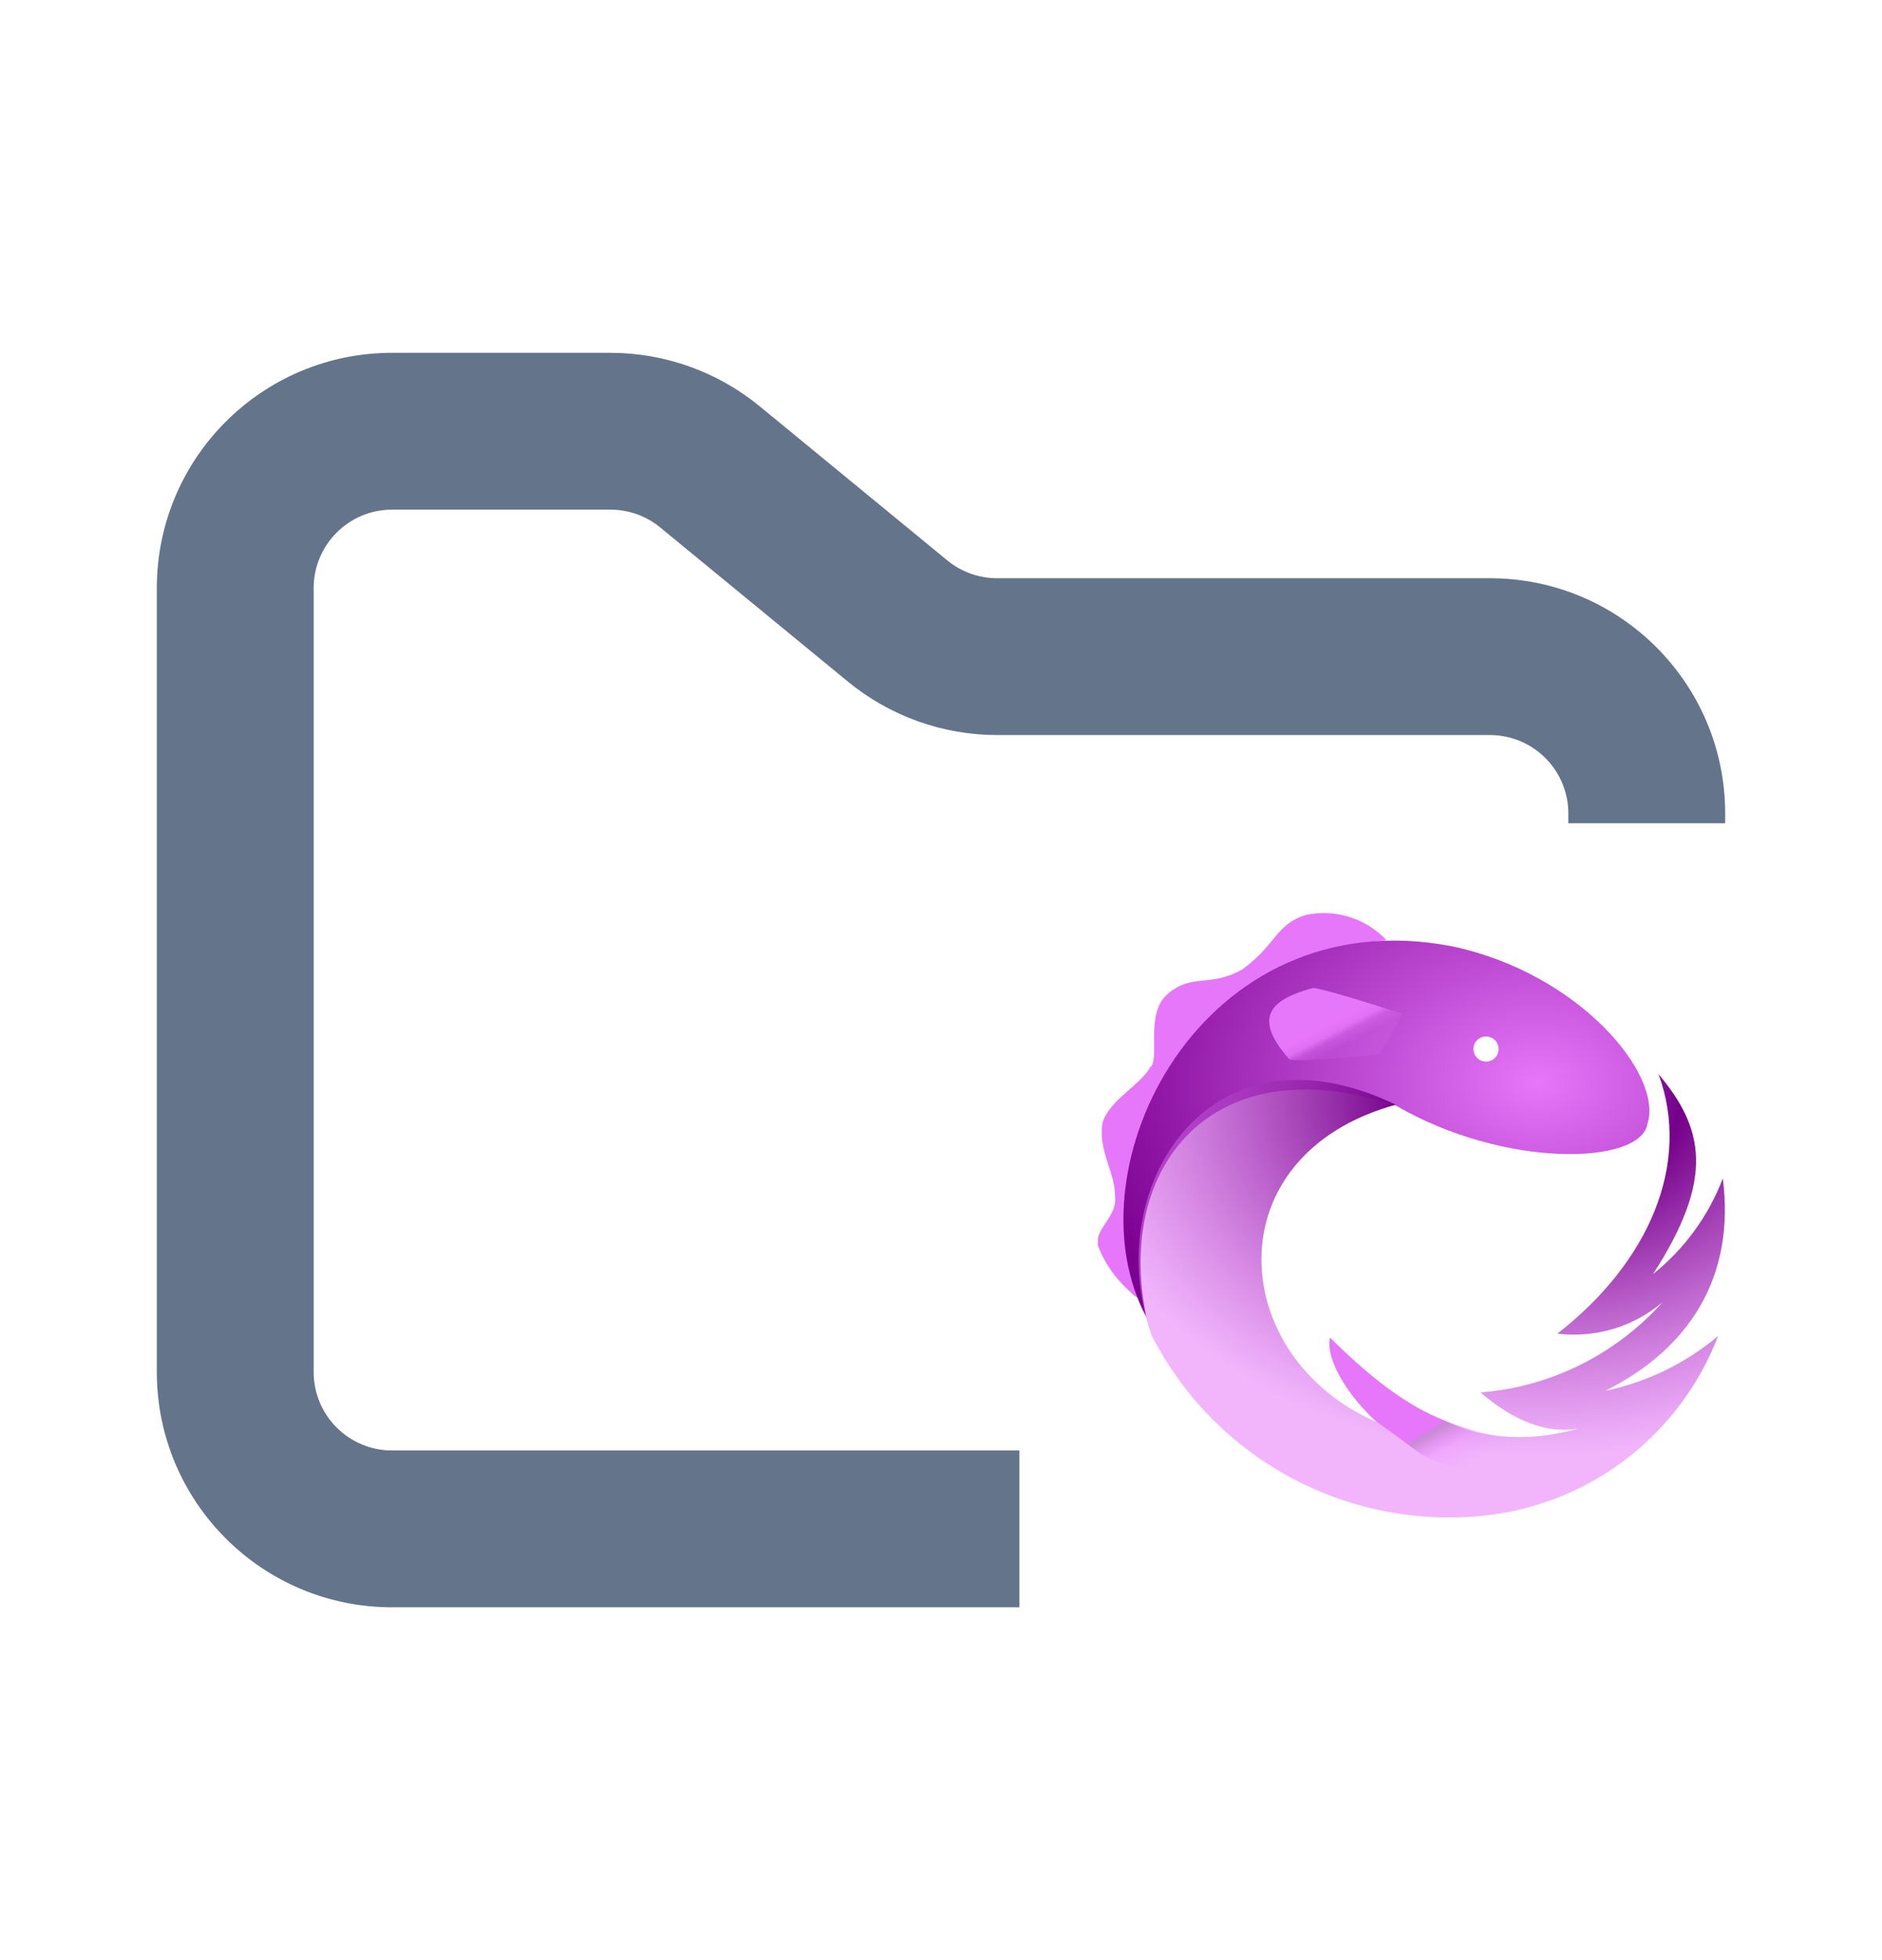 <svg width="24" height="25" viewBox="0 0 24 25" fill="none" xmlns="http://www.w3.org/2000/svg">
<path fill-rule="evenodd" clip-rule="evenodd" d="M5 4.5C3.343 4.5 2 5.843 2 7.5V17.5C2 19.157 3.343 20.5 5 20.5H13V18.5H5C4.448 18.5 4 18.052 4 17.5V7.5C4 6.948 4.448 6.5 5 6.5H7.784C8.015 6.5 8.24 6.58 8.419 6.727L10.812 8.693C11.349 9.134 12.022 9.375 12.716 9.375H19C19.552 9.375 20 9.823 20 10.375V10.5H22V10.375C22 8.718 20.657 7.375 19 7.375H12.716C12.485 7.375 12.26 7.295 12.081 7.148L9.688 5.182C9.151 4.741 8.478 4.5 7.784 4.5H5Z" fill="#64748B"/>
<g clip-path="url(#clip0_808_1361)">
<path d="M14.52 16.56C14.11 14.38 15.2 12.27 17.68 11.99C17.55 11.853 17.387 11.751 17.207 11.695C17.026 11.639 16.835 11.63 16.65 11.67C16.27 11.79 16.28 12.04 15.85 12.36C15.43 12.6 15.21 12.41 14.9 12.67C14.59 12.92 14.8 13.5 14.67 13.61C14.54 13.84 14.14 14.04 14.06 14.32C14 14.68 14.22 14.94 14.22 15.26C14.25 15.52 13.96 15.67 14 15.88C14.12 16.22 14.36 16.43 14.47 16.53C14.5 16.54 14.53 16.58 14.52 16.56Z" fill="#E676FA"/>
<path d="M18.95 13.54C18.908 13.54 18.867 13.523 18.837 13.493C18.807 13.463 18.79 13.422 18.79 13.38C18.79 13.29 18.86 13.22 18.95 13.22C19.04 13.22 19.11 13.29 19.11 13.38C19.11 13.47 19.04 13.54 18.95 13.54ZM14.62 16.8C14.22 14.9 15.44 13.32 17.8 14.1C19.19 14.91 20.93 14.86 21.01 14.33C21.21 13.7 20.13 12.41 18.52 12.07C15.32 11.45 13.6 14.9 14.62 16.8Z" fill="url(#paint0_radial_808_1361)"/>
<path d="M19.86 17.01C20.099 17.039 20.341 17.018 20.572 16.95C20.802 16.881 21.016 16.765 21.2 16.61C20.603 17.277 19.773 17.689 18.88 17.76C19.31 18.13 19.73 18.29 20.13 18.22C19.02 18.53 18.09 18.19 16.97 17.07C16.91 17.37 17.23 17.84 17.56 18.14C15.64 17.31 15.47 14.73 17.8 14.09C15.39 12.93 14.02 15.19 14.69 17.04C15.09 17.819 15.72 18.456 16.495 18.864C17.27 19.272 18.151 19.431 19.02 19.32C19.662 19.235 20.27 18.979 20.779 18.577C21.287 18.176 21.678 17.645 21.91 17.04C21.495 17.389 21 17.629 20.47 17.74C21.55 17.2 22.13 16.28 21.97 15.03C21.787 15.509 21.48 15.93 21.08 16.25C21.87 15.03 21.73 14.39 21.15 13.7C21.57 14.84 21.03 16.1 19.86 17.01Z" fill="url(#paint1_radial_808_1361)"/>
<path d="M19.3 18.32C19.22 18.3 19.49 18.43 18.97 18.29C18.45 18.15 17.92 18.02 16.96 17.06C16.9 17.36 17.22 17.83 17.55 18.13C18.44 18.75 17.83 18.46 19.19 18.93C19.3 18.72 19.3 18.53 19.3 18.32Z" fill="url(#paint2_linear_808_1361)"/>
<path d="M17.58 13.45C17.58 13.45 17.7 13.28 17.74 13.2C17.8 13.1 17.88 12.93 17.88 12.93C17.88 12.93 16.97 12.63 16.75 12.6C16.06 12.78 16.06 13.07 16.44 13.51C16.49 13.56 17.58 13.45 17.58 13.45Z" fill="url(#paint3_linear_808_1361)"/>
</g>
<defs>
<radialGradient id="paint0_radial_808_1361" cx="0" cy="0" r="1" gradientUnits="userSpaceOnUse" gradientTransform="translate(19.605 13.81) scale(6.034 4.316)">
<stop stop-color="#E676FA"/>
<stop offset="1" stop-color="#7B0091"/>
</radialGradient>
<radialGradient id="paint1_radial_808_1361" cx="0" cy="0" r="1" gradientUnits="userSpaceOnUse" gradientTransform="translate(19.66 13.95) scale(6.107 4.62)">
<stop stop-color="#E676FA"/>
<stop offset="0.29" stop-color="#740089"/>
<stop offset="1" stop-color="#E676FA" stop-opacity="0.537"/>
</radialGradient>
<linearGradient id="paint2_linear_808_1361" x1="17.35" y1="17.09" x2="18.435" y2="18.9" gradientUnits="userSpaceOnUse">
<stop stop-color="#E676FA"/>
<stop offset="0.67" stop-color="#E676FA"/>
<stop offset="0.705" stop-color="#C185CC" stop-opacity="0.824"/>
<stop offset="0.83" stop-color="#E676FA" stop-opacity="0.2"/>
<stop offset="1" stop-color="#E676FA" stop-opacity="0"/>
</linearGradient>
<linearGradient id="paint3_linear_808_1361" x1="17.265" y1="13.275" x2="17.11" y2="12.98" gradientUnits="userSpaceOnUse">
<stop stop-color="#E676FA" stop-opacity="0.15"/>
<stop offset="0.4" stop-color="#E676FA" stop-opacity="0.4"/>
<stop offset="0.65" stop-color="#E676FA" stop-opacity="0.89"/>
<stop offset="1" stop-color="#E676FA"/>
</linearGradient>
<clipPath id="clip0_808_1361">
<rect width="8" height="8" fill="white" transform="translate(14 11.5)"/>
</clipPath>
</defs>
</svg>
